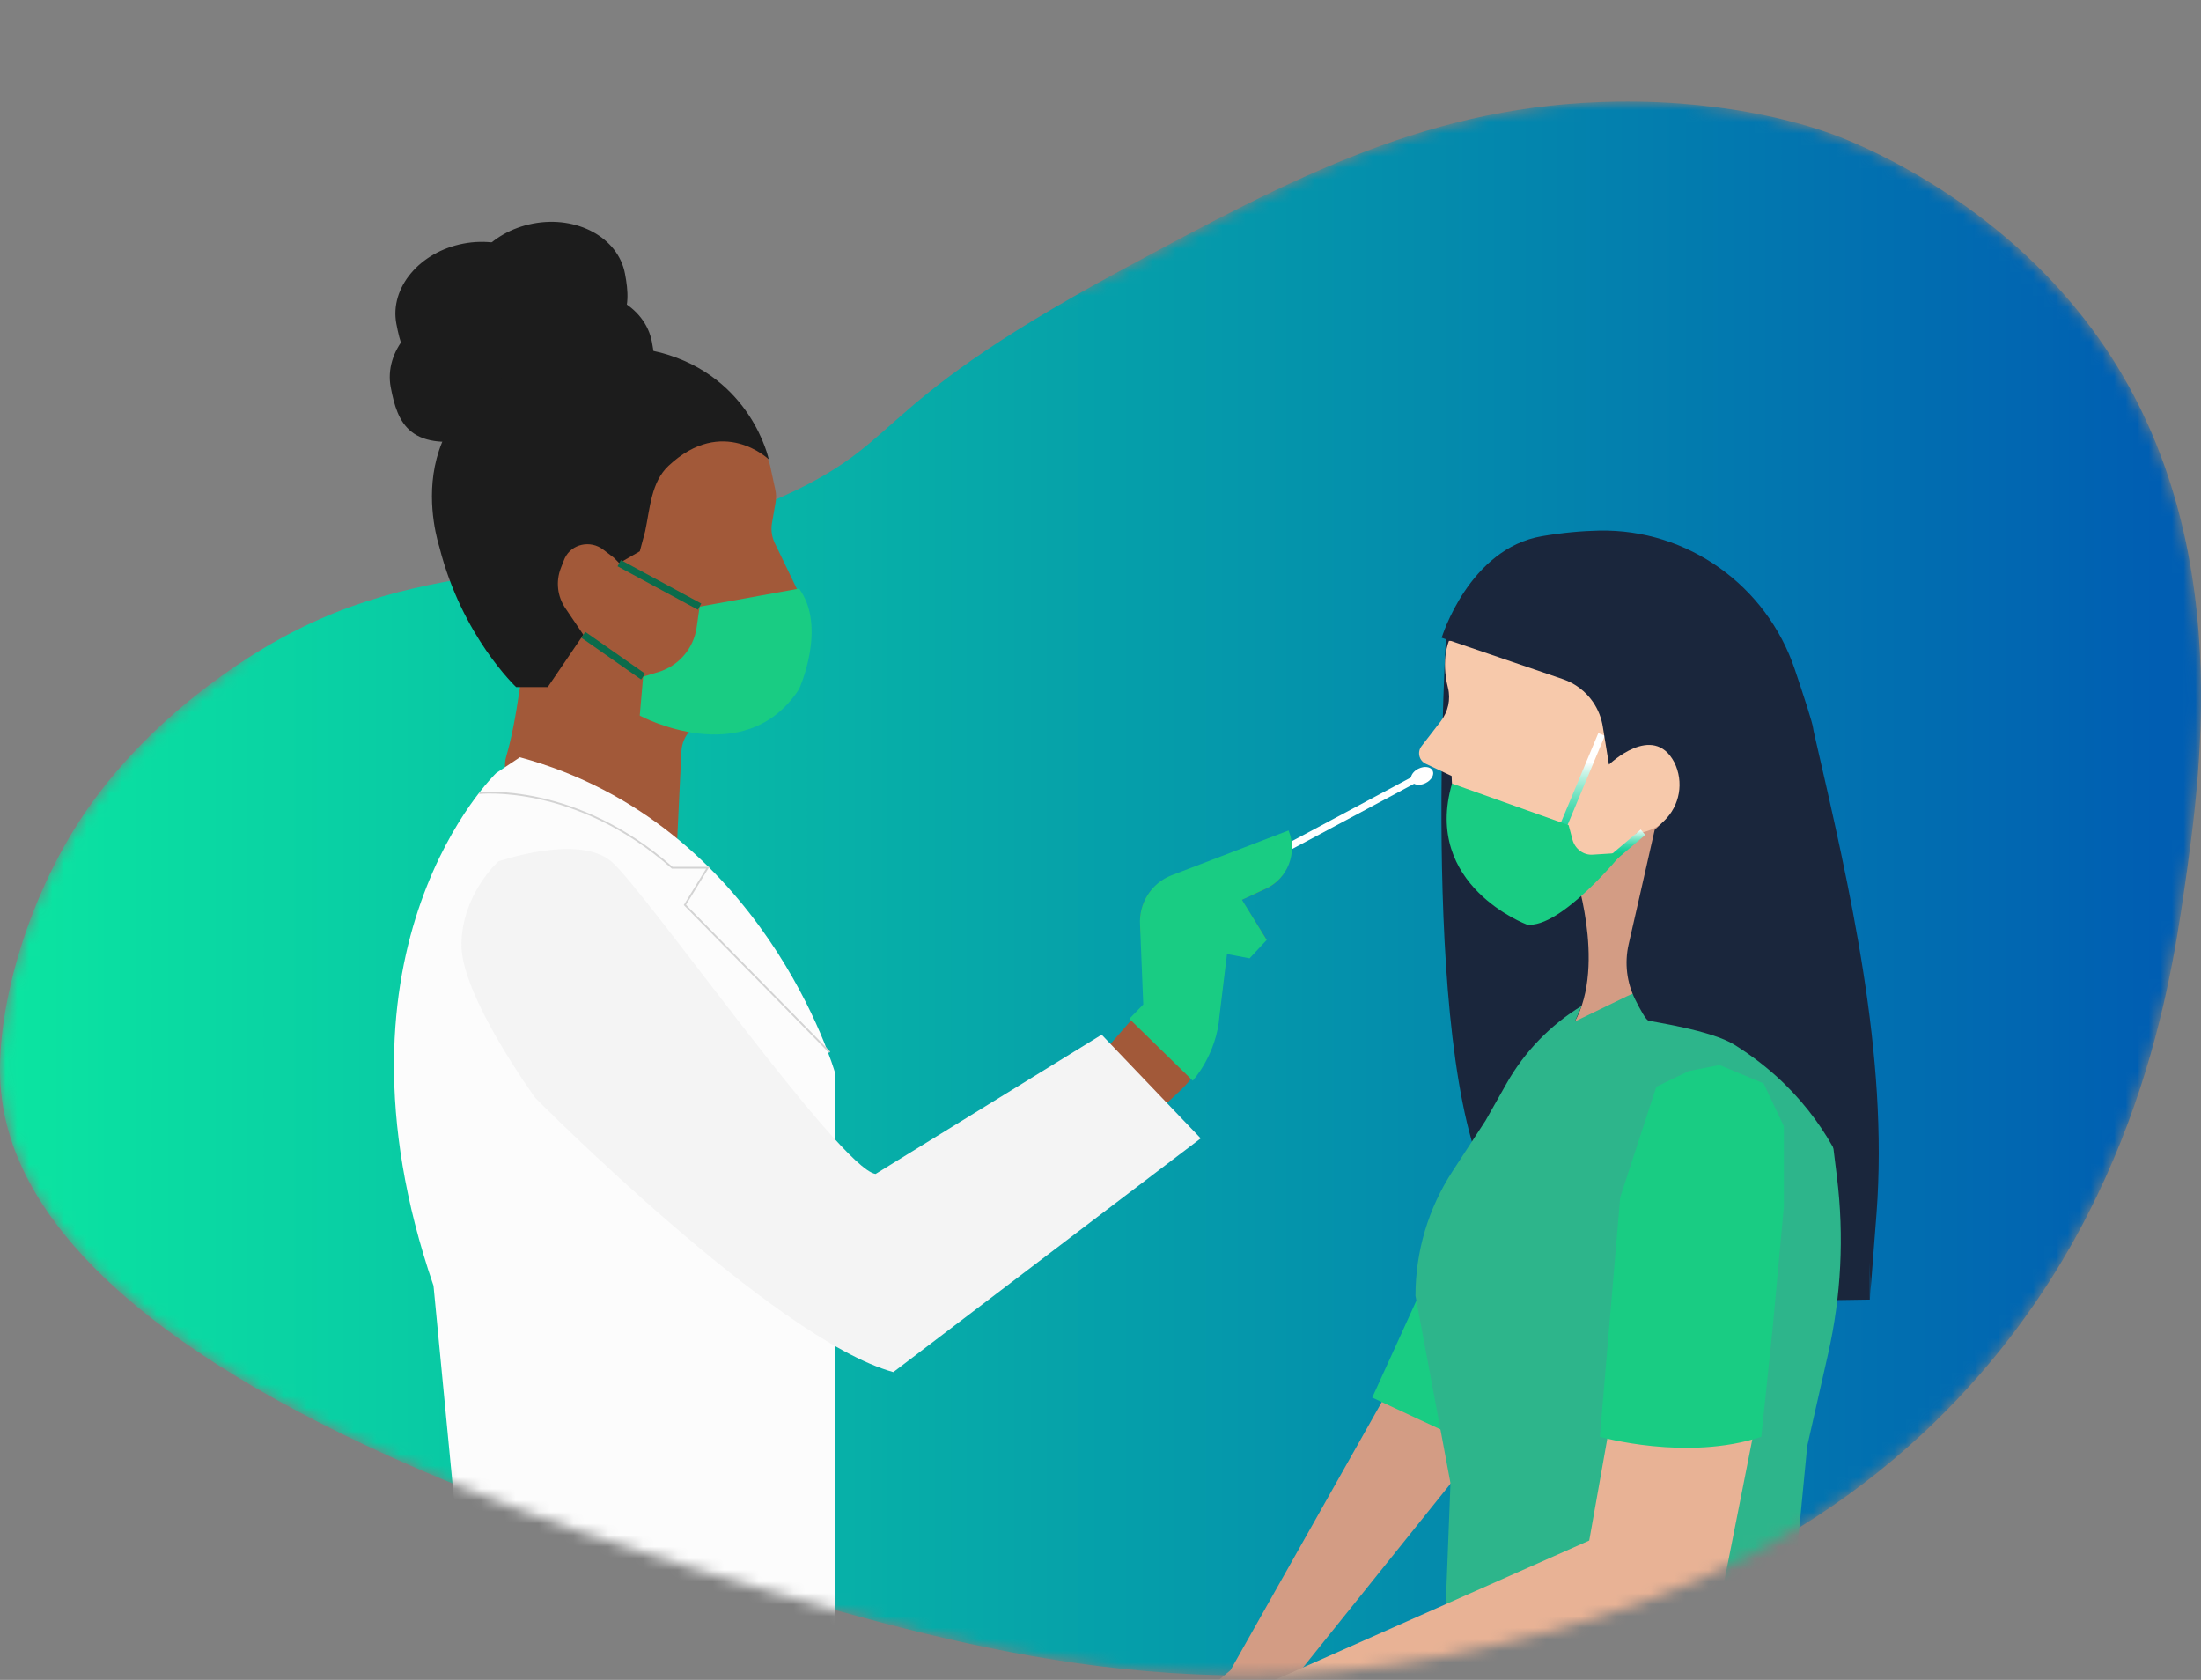 <svg width="190" height="145" viewBox="0 0 190 145" fill="none" xmlns="http://www.w3.org/2000/svg">
<rect x="0" y="0" width="190" height="145" fill="#808080" stroke="none"/>
<mask id="mask0_611_3014" style="mask-type:luminance" maskUnits="userSpaceOnUse" x="0" y="0" width="191" height="145">
<path d="M0.042 93.631C1.659 118.481 52.23 133.21 65.83 137.172C83.726 142.384 104.255 148.089 129.394 141.94C138.513 139.709 153.708 135.789 167.214 122.552C184.014 106.088 187.225 85.968 188.509 77.104C190.093 66.171 193.221 44.587 179.927 27.525C171.423 16.61 159.811 12.184 158.315 11.634C156.649 11.022 149.845 8.63 139.565 8.773C123.636 8.997 111.957 15.132 96.659 23.393C73.504 35.896 49.979 -4.972 36.591 0.509C16.55 8.716 35.212 46.802 19.111 58.352C11.084 64.111 7.343 69.903 5.763 72.654C1.75 79.64 -0.329 87.921 0.042 93.631Z" fill="white"/>
</mask>
<g mask="url(#mask0_611_3014)">
<path d="M0.042 93.631C1.659 118.481 52.23 133.21 65.83 137.172C83.726 142.384 104.255 148.089 129.394 141.94C138.513 139.709 153.708 135.789 167.214 122.552C184.014 106.088 187.225 85.968 188.509 77.104C190.093 66.171 193.221 44.587 179.927 27.525C171.423 16.61 159.811 12.184 158.315 11.634C156.649 11.022 149.845 8.63 139.565 8.773C123.636 8.997 111.957 15.132 96.659 23.392C73.504 35.896 78.901 38.249 65.513 43.733C45.472 51.94 35.212 46.802 19.112 58.352C11.086 64.111 7.345 69.903 5.764 72.654C1.75 79.64 -0.329 87.921 0.042 93.631Z" fill="url(#paint0_linear_611_3014)"/>
<mask id="mask1_611_3014" style="mask-type:luminance" maskUnits="userSpaceOnUse" x="12" y="-25" width="160" height="173">
<path d="M171.936 -24.227H12.29V147.478H171.936V-24.227Z" fill="white"/>
</mask>
<g mask="url(#mask1_611_3014)">
<path d="M161.409 112.173L158.12 112.223L156.803 95.143C156.803 95.143 157.68 94.266 158.046 94.778C158.411 95.289 161.408 100.771 161.408 100.771V112.175L161.409 112.173Z" fill="#1A263C"/>
<path d="M124.885 53.903C124.885 53.903 122.374 93.387 129.172 103.475C135.97 113.562 150.005 84.177 150.005 83.519V58.404L124.885 53.903Z" fill="#1A263C"/>
<path d="M94.305 161.608C96.566 160.046 99.062 159.058 101.789 158.637L103.326 156.434L108.428 152.638L109.852 147.204L133.824 117.339L128.646 106.471C127.926 108.577 126.82 110.516 125.323 112.286C123.905 114.239 122.208 115.827 120.234 117.049L120.837 118.255L106.222 144.164L97.466 151.5L93.264 160.914L94.216 161.649C94.245 161.635 94.274 161.62 94.303 161.608H94.305Z" fill="#D39C84"/>
<path d="M126.551 124.404L118.454 120.632L124.009 108.449L126.251 118.877L126.551 124.404Z" fill="#19CC83"/>
<path d="M136.041 75.589C136.041 75.589 138.974 84.604 135.265 89.193L151.917 86.796L145.398 69.83L141.012 67.635L136.918 71.268L136.041 75.591V75.589Z" fill="#D39C84"/>
<path d="M125.081 55.322C125.081 55.322 124.37 56.902 124.993 59.352C125.25 60.365 125.005 61.44 124.365 62.267L122.711 64.406C122.32 64.913 122.497 65.653 123.077 65.925L125.31 66.977C125.38 72.936 131.853 79.407 136.941 76.303C138.567 75.31 140.078 73.904 141.24 71.92C141.24 71.92 145.199 71.816 145.146 66.849C145.146 66.849 144.346 62.226 140.553 64.706C140.553 64.706 141.918 56.96 140.853 56.616C138.259 55.779 132.861 54.213 125.081 55.32V55.322Z" fill="#F7C9AB"/>
<path d="M156.009 124.806L155.132 133.87L157.082 146.735L145.191 148.099H124.432L125.212 128.021L122.19 111.842C122.19 108.027 123.3 104.293 125.386 101.098L128.233 96.735L130.054 93.517C131.607 90.77 133.84 88.465 136.536 86.823L135.95 88.168L140.448 85.988C143.793 84.366 147.472 84.519 151.08 85.418C151.08 85.418 156.63 89.725 157.805 92.434L157.999 96.917L158.576 101.617C159.2 106.704 158.941 111.862 157.808 116.861L156.011 124.803L156.009 124.806Z" fill="#2DB58B"/>
<path d="M134.812 71.629L138.256 63.391" stroke="url(#paint1_linear_611_3014)" stroke-width="0.609" stroke-miterlimit="10"/>
<path d="M139.333 73.952L141.832 71.834" stroke="url(#paint2_linear_611_3014)" stroke-width="0.609" stroke-miterlimit="10"/>
<path d="M125.345 67.633L135.41 71.222L135.739 72.457C135.959 73.289 136.713 73.843 137.525 73.767L140.064 73.605C140.064 73.605 134.703 80.215 131.796 79.799C131.796 79.799 122.779 76.432 125.345 67.632V67.633Z" fill="#19CC83"/>
<path d="M123.673 66.522C123.505 66.177 122.957 66.1 122.45 66.348C122.084 66.527 121.841 66.826 121.796 67.109L109.452 73.712L109.738 74.248L122.072 67.65C122.323 67.78 122.699 67.771 123.058 67.595C123.566 67.347 123.842 66.866 123.673 66.522Z" fill="white"/>
<path d="M53.005 28.026C53.592 31.129 53.38 33.56 47.208 34.943C40.88 36.361 39.87 33.728 39.281 30.625C38.694 27.522 41.29 24.425 45.079 23.709C48.868 22.99 52.416 24.923 53.005 28.026Z" fill="#333333"/>
<path d="M47.938 25.344C48.526 28.447 48.313 30.878 42.141 32.261C35.813 33.679 34.803 31.046 34.214 27.943C33.627 24.84 36.223 21.743 40.012 21.026C43.801 20.308 47.349 22.241 47.938 25.344Z" fill="#1C1C1C"/>
<path d="M53.95 23.614C54.538 26.718 54.325 29.148 48.153 30.531C41.825 31.949 40.815 29.317 40.226 26.213C39.639 23.11 42.235 20.014 46.024 19.297C49.813 18.578 53.361 20.512 53.95 23.614Z" fill="#1C1C1C"/>
<path d="M47.453 30.827C48.04 33.93 47.827 36.361 41.655 37.744C35.327 39.162 34.318 36.529 33.729 33.426C33.141 30.323 35.737 27.226 39.526 26.509C43.315 25.791 46.864 27.724 47.453 30.827Z" fill="#1C1C1C"/>
<path d="M56.275 29.505C56.862 32.608 56.649 35.038 50.477 36.421C44.149 37.839 43.139 35.207 42.551 32.103C41.963 29 44.559 25.904 48.348 25.187C52.137 24.468 55.686 26.401 56.275 29.505Z" fill="#1C1C1C"/>
<path d="M66.473 40.161L66.93 42.281C67.007 42.638 67.014 43.007 66.951 43.367L66.641 45.151C66.54 45.736 66.624 46.339 66.882 46.876L68.775 50.802C68.998 51.264 69.092 51.779 69.046 52.292L68.998 52.835C68.964 53.225 68.849 53.603 68.662 53.947L65.118 60.449C64.69 61.233 63.919 61.773 63.034 61.904L61.252 62.167C59.907 62.366 58.888 63.49 58.823 64.85L58.387 73.954C58.279 76.201 55.74 77.431 53.895 76.144C52.373 75.082 50.812 73.613 49.891 71.683C48.971 69.753 47.521 69.104 46.022 68.88C44.311 68.625 43.214 66.906 43.71 65.249C44.484 62.668 45.196 58.045 46.187 48.181C46.238 47.669 47.874 47.113 49.085 46.768C49.911 46.533 50.59 45.943 50.929 45.154L52.792 40.833C53.116 40.084 53.744 39.51 54.519 39.255L61.983 36.8C63.213 36.397 64.562 36.871 65.265 37.96L66.079 39.218C66.265 39.507 66.399 39.828 66.472 40.166L66.473 40.161Z" fill="#A25939"/>
<path d="M47.285 59.306H44.556C44.556 59.306 39.878 54.921 37.929 47.221C37.834 46.843 33.666 34.419 47.87 30.944C49.578 30.527 53.417 29.475 57.032 30.437C64.878 32.527 66.364 39.651 66.364 39.651C66.364 39.651 62.393 35.817 57.714 40.203C56.21 41.613 56.116 43.847 55.692 45.864L55.23 47.585L53.455 48.608L52.99 48.138L52.069 47.435C50.972 46.598 49.344 46.934 48.754 48.181C48.731 48.232 48.708 48.283 48.688 48.336L48.413 49.04C47.968 50.184 48.112 51.472 48.8 52.488L50.357 54.788L47.286 59.303L47.285 59.306Z" fill="#1C1C1C"/>
<path d="M60.393 52.362L60.136 54.161C59.877 55.977 58.588 57.477 56.833 58.007L55.519 58.404L55.226 61.767C55.226 61.767 64.29 66.664 68.98 59.479C68.98 59.479 71.417 54.119 68.98 50.805L60.392 52.362H60.393Z" fill="#19CC83"/>
<path d="M60.393 52.362L53.454 48.61" stroke="#0B6B4B" stroke-width="0.609" stroke-miterlimit="10"/>
<path d="M50.355 54.791L55.521 58.404" stroke="#0B6B4B" stroke-width="0.609" stroke-miterlimit="10"/>
<path d="M44.878 65.364L42.831 66.729C42.831 66.729 27.335 81.592 37.422 110.977L39.445 132.029C39.445 132.029 22.949 152.642 28.212 166.678H72.07V92.556C72.07 92.556 65.931 71.065 44.878 65.364Z" fill="#FCFCFC"/>
<path d="M94.718 91.411L98.903 86.628L98.439 79.799C98.314 77.955 99.412 76.247 101.14 75.594L111.175 71.805C111.96 73.69 111.112 75.857 109.256 76.71L107.178 77.664L109.299 81.058L107.83 82.612L105.892 82.248L105.251 87.442C104.932 90.031 103.711 92.425 101.806 94.206L97.729 98.013L94.717 91.411H94.718Z" fill="#A25939"/>
<path d="M75.58 101.327C72.51 100.888 55.624 76.767 52.774 74.354C49.924 71.942 43.015 74.354 43.015 74.354C43.015 74.354 39.835 77.205 39.835 81.592C39.835 85.979 46.195 94.75 46.195 94.75C46.195 94.75 66.808 115.583 77.116 118.433L103.651 98.258L95.099 89.308L75.582 101.329L75.58 101.327Z" fill="#F4F4F4"/>
<path d="M41.359 68.457C41.359 68.457 49.693 67.524 58.026 74.898H61.096L59.123 78.106L71.623 90.825" stroke="#D3D3D3" stroke-width="0.154" stroke-miterlimit="10"/>
<path d="M151.881 121.128L148.154 139.987L111.093 149.636L106.708 153.145H100.348L91.137 156.214L89.602 150.732L98.593 145.689L109.997 145.03L137.189 132.97L139.602 119.374L151.881 121.128Z" fill="#E8B295"/>
<path d="M145.806 92.438L142.979 93.802L139.861 103.353L138.106 124.015C138.106 124.015 145.61 126.159 152.043 124.015L153.017 114.708L153.992 104.133V97.213L152.237 93.509L148.436 91.929L145.805 92.438H145.806Z" fill="#19CC83"/>
<path d="M124.452 55.049L134.917 58.622C135.968 58.981 136.878 59.669 137.508 60.584C137.959 61.238 138.253 61.987 138.369 62.772L138.893 65.995C138.893 65.995 142.694 62.318 144.528 65.79C145.379 67.492 145.019 69.549 143.642 70.863L142.84 71.627L141.604 77.075L140.591 81.507C140.223 83.119 140.423 84.809 141.165 86.287C141.612 87.181 142.073 88.003 142.287 88.089C142.534 88.188 147.679 88.903 149.712 90.17C160.384 96.822 161.744 107.956 161.408 112.172C161.369 112.659 161.637 109.453 161.992 104.716C163.019 91.016 159.721 76.81 156.634 63.425C156.566 63.131 156.524 62.93 156.517 62.846C156.475 62.426 155.746 60.18 154.929 57.76C152.492 50.534 145.675 45.647 138.05 45.798C136.542 45.828 134.902 45.977 133.124 46.278C126.789 47.349 124.45 55.049 124.45 55.049H124.452Z" fill="#1A263C"/>
</g>
</g>
<path d="M101.134 75.552C99.393 76.22 98.288 77.965 98.415 79.847L98.692 86.699L97.491 87.936L102.962 93.279C102.962 93.279 105.029 91.049 105.274 87.651L105.919 82.347L107.869 82.719L109.347 81.132L107.21 77.665L109.302 76.691C111.17 75.82 112.024 73.607 111.234 71.681L101.131 75.552H101.134Z" fill="#19CC83"/>
<defs>
<linearGradient id="paint0_linear_611_3014" x1="-0.001" y1="76.687" x2="189.999" y2="76.687" gradientUnits="userSpaceOnUse">
<stop stop-color="#0BE5A1"/>
<stop offset="0.98" stop-color="#005EB2"/>
</linearGradient>
<linearGradient id="paint1_linear_611_3014" x1="-0.001" y1="71.746" x2="0.153" y2="63.274" gradientUnits="userSpaceOnUse">
<stop stop-color="#00CC8F"/>
<stop offset="0.12" stop-color="#04CC90"/>
<stop offset="0.24" stop-color="#10CF96"/>
<stop offset="0.37" stop-color="#25D39F"/>
<stop offset="0.5" stop-color="#43D9AC"/>
<stop offset="0.63" stop-color="#69E1BD"/>
<stop offset="0.76" stop-color="#98EAD1"/>
<stop offset="0.9" stop-color="#CEF5E9"/>
<stop offset="1" stop-color="white"/>
</linearGradient>
<linearGradient id="paint2_linear_611_3014" x1="140.582" y1="74.185" x2="140.582" y2="71.601" gradientUnits="userSpaceOnUse">
<stop stop-color="#00CC8F"/>
<stop offset="0.12" stop-color="#04CC90"/>
<stop offset="0.24" stop-color="#10CF96"/>
<stop offset="0.37" stop-color="#25D39F"/>
<stop offset="0.5" stop-color="#43D9AC"/>
<stop offset="0.63" stop-color="#69E1BD"/>
<stop offset="0.76" stop-color="#98EAD1"/>
<stop offset="0.9" stop-color="#CEF5E9"/>
<stop offset="1" stop-color="white"/>
</linearGradient>
</defs>
</svg>
